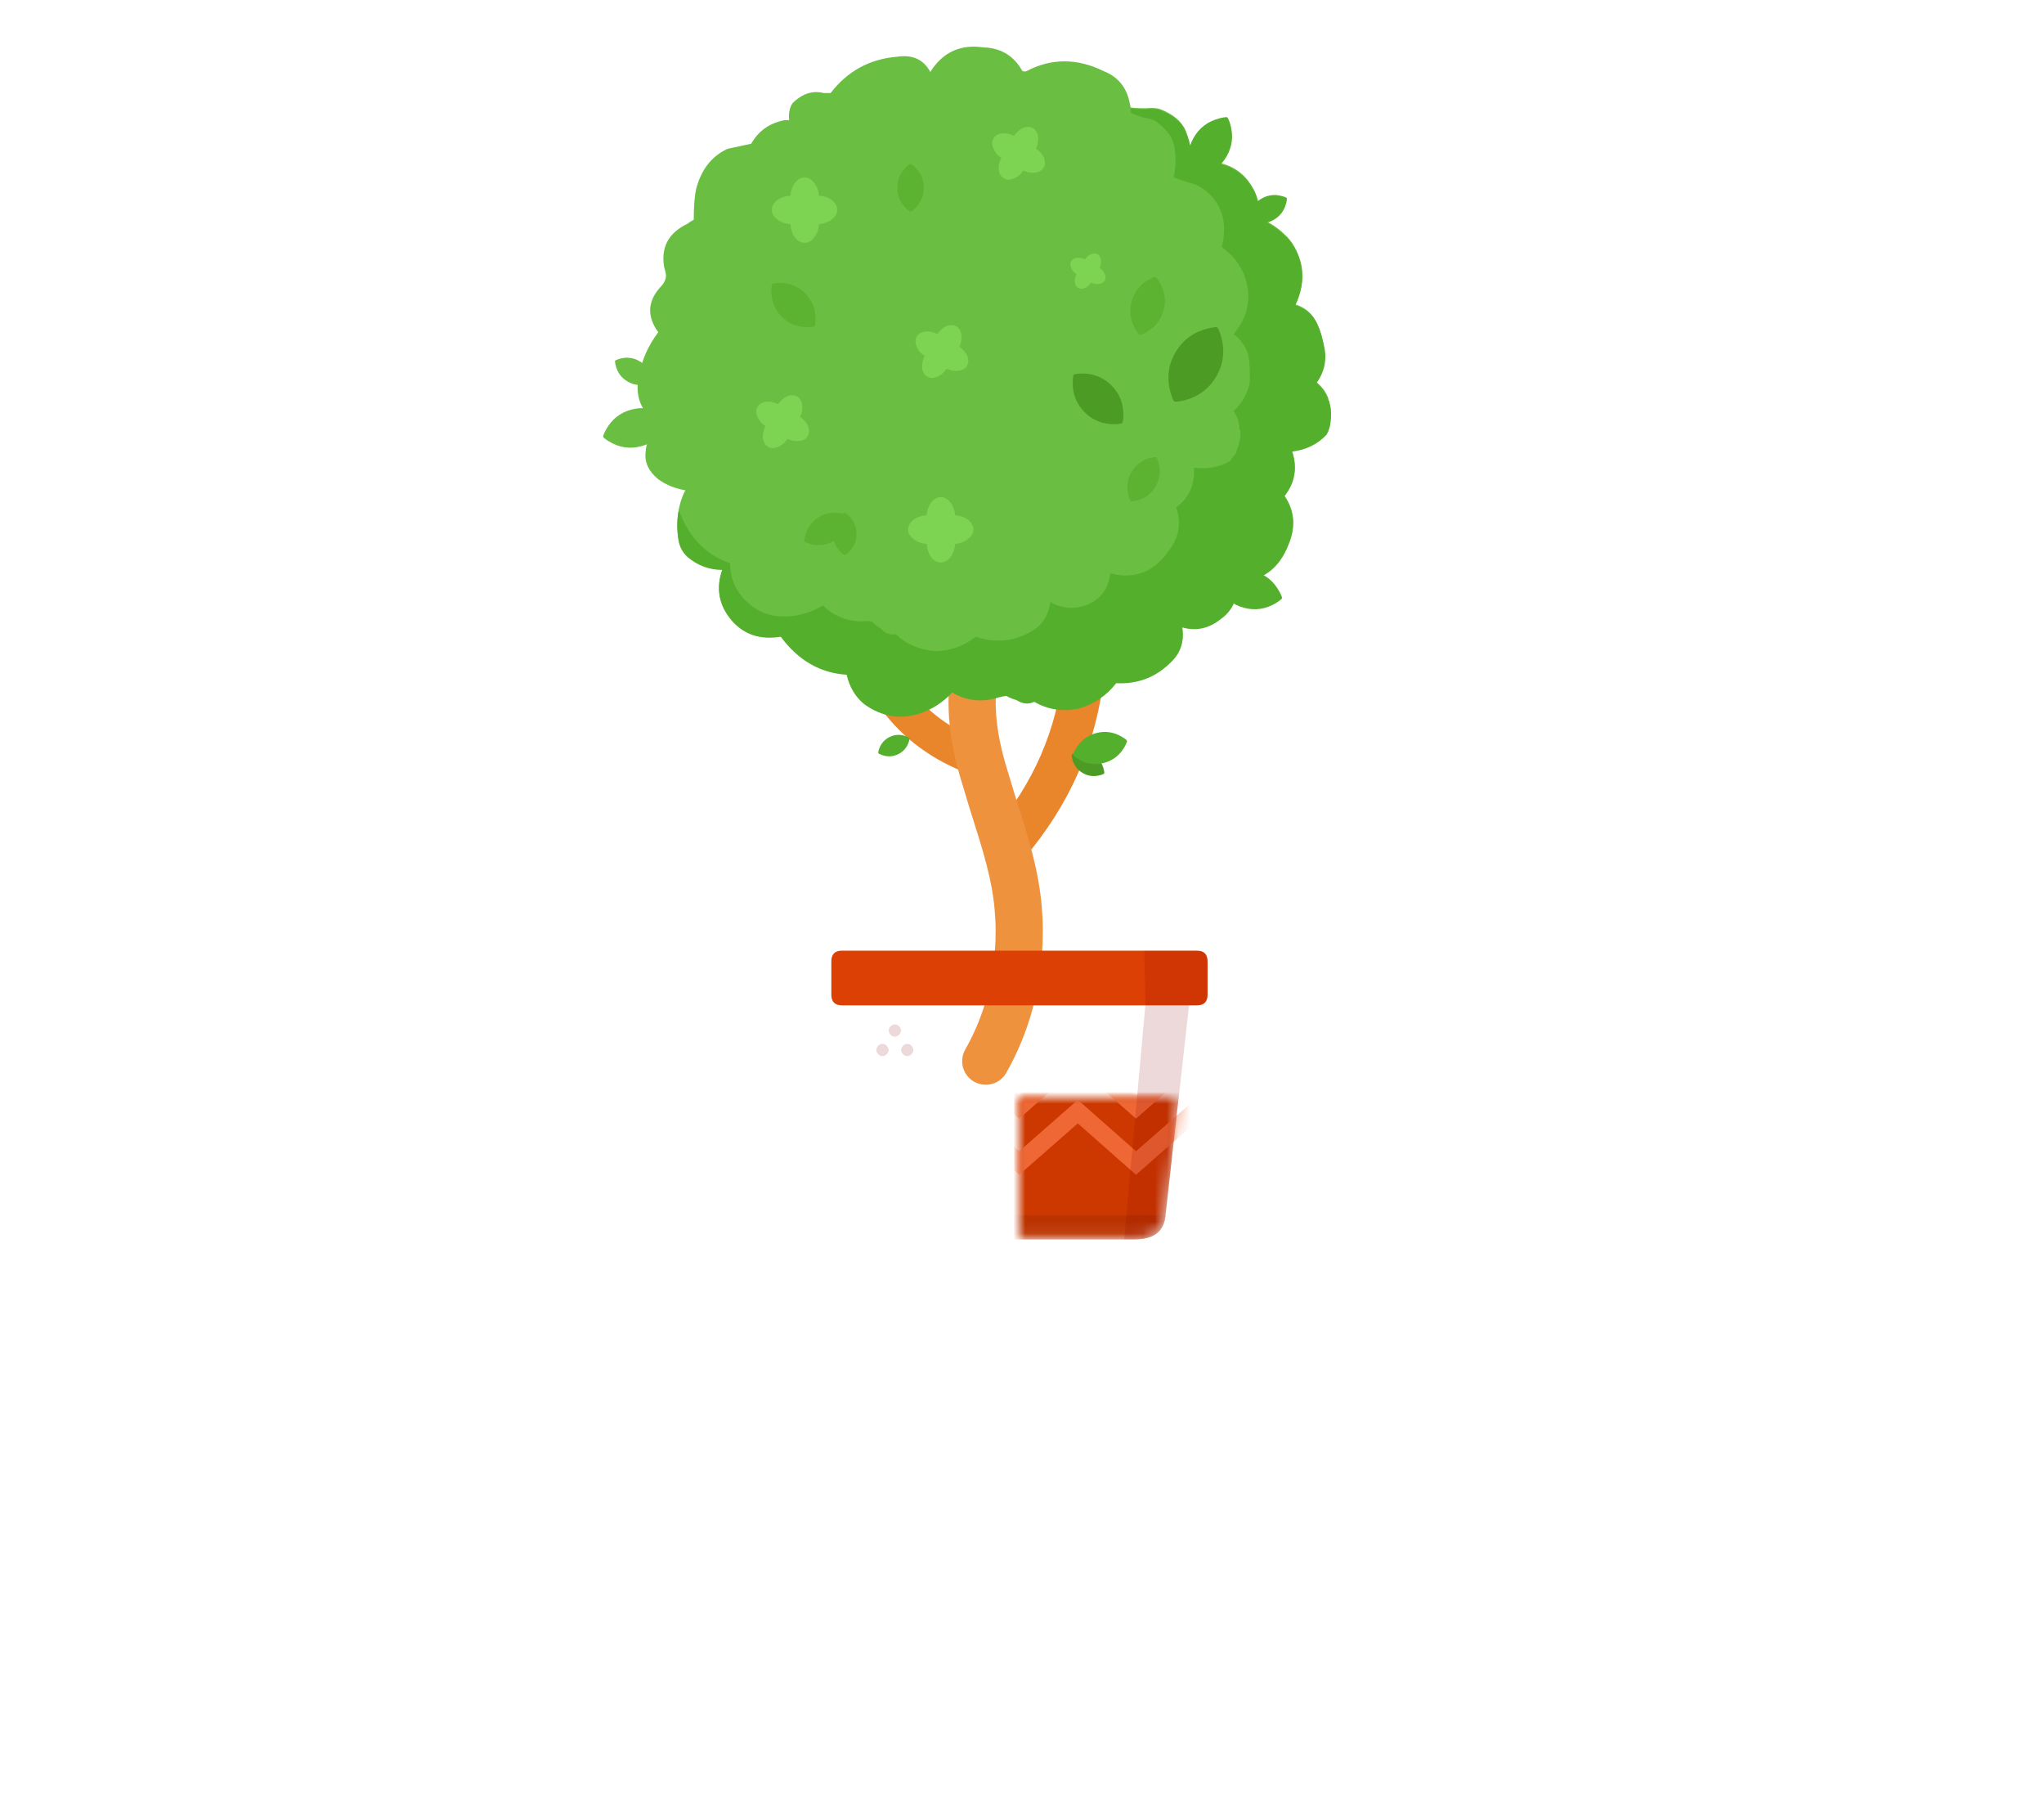 
<svg xmlns="http://www.w3.org/2000/svg" version="1.1" xmlns:xlink="http://www.w3.org/1999/xlink" preserveAspectRatio="none" x="0px" y="0px" width="130px" height="115px" viewBox="0 0 130 115">
<defs>
<filter id="Filter_1" x="-26.908%" y="-20.332%" width="153.816%" height="140.664%" color-interpolation-filters="sRGB">
<feFlood flood-color="#000000" flood-opacity="1" in="SourceGraphic" result="result1"/>

<feGaussianBlur in="SourceGraphic" stdDeviation="1.667,1.667" result="result2"/>

<feComposite in2="result2" in="result1" operator="in" result="result3"/>

<feComposite in2="result3" in="SourceGraphic" operator="over" result="result4"/>
</filter>

<g id="icon_r_box_02_32_Layer3_0_FILL">
<path fill="#FFFFFF" fill-opacity="0" stroke="none" d="
M 65 -55
L -65 -55 -65 25 65 25 65 -55 Z"/>
</g>

<g id="icon_r_box_02_32_Layer3_1_FILL">
<path fill="#FFFFFF" fill-opacity="0" stroke="none" d="
M 65.05 49.95
L 65.05 24.95 -64.95 24.95 -64.95 49.95 65.05 49.95 Z"/>
</g>

<g id="icon_r_box_02_32_Layer3_2_FILL">
<path fill="#FFFFFF" fill-opacity="0" stroke="none" d="
M 65 -52.85
L 65 -57.85 -65 -57.85 -65 -52.85 65 -52.85 Z"/>
</g>

<g id="icon_r_box_02_32_Layer3_3_FILL">
<path fill="#FFFFFF" fill-opacity="0" stroke="none" d="
M 65 54.95
L 65 49.95 -65 49.95 -65 54.95 65 54.95 Z"/>
</g>

<g id="Duplicate_Items_Folder___2_0_Layer1_0_FILL">
<path fill="#FFFFFF" stroke="none" d="
M -0.75 -29.45
Q -3.65 -29.9 -5.25 -27.35 -6.1 -28.95 -8.05 -28.65 -11.55 -28.4 -13.7 -25.6 -14 -25.6 -14.25 -25.6 -15.4 -25.85 -16.4 -25.15 -16.7 -24.95 -16.85 -24.7 -17.3 -24.15 -17.2 -23.3 -17.45 -23.3 -17.55 -23.3 -19.5 -22.95 -20.45 -21.3
L -22.45 -20.85
Q -24.45 -19.9 -25.1 -17.5 -25.3 -16.55 -25.3 -14.85 -25.6 -14.7 -25.9 -14.5 -28.25 -13.35 -27.8 -10.8 -27.75 -10.6 -27.65 -10.25 -27.6 -9.75 -28.05 -9.25 -29.8 -7.4 -28.3 -5.3 -29.233 -4.08 -29.7 -2.7 -29.782 -2.783 -29.9 -2.85 -30.7 -3.3 -31.6 -3.05 -31.8 -3 -31.9 -2.95
L -31.95 -2.9
Q -31.95 -2.85 -32 -2.8 -32 -2.65 -31.9 -2.5 -31.7 -1.55 -30.9 -1.1 -30.489 -0.869 -30.05 -0.85 -30.103 0.263 -29.6 1.15 -30.07 1.13 -30.55 1.25 -32 1.65 -32.75 2.95 -32.9 3.2 -33 3.45 -32.95 3.5 -32.95 3.55 -32.95 3.6 -32.95 3.65 -32.7 3.8 -32.45 3.95 -31.2 4.75 -29.75 4.35 -29.508 4.289 -29.3 4.2 -29.37 4.549 -29.4 4.85 -29.55 6.15 -28.3 7.15 -27.3 7.9 -26 8.1 -26.438 8.952 -26.6 9.9 -26.606 9.936 -26.6 9.95 -26.715 10.646 -26.7 11.35 -26.677 11.847 -26.6 12.35 -26.45 13.2 -25.8 13.8 -24.55 14.85 -22.9 14.85 -23.75 17.25 -22.1 19.15 -20.5 20.95 -17.95 20.5 -15.7 23.55 -12.35 23.75 -12 25.3 -10.85 26.25 -9.971 26.875 -9.1 27.1 -8.303 28.094 -7.4 28.9 -8.04 28.672 -8.65 29 -9.35 29.3 -9.6 30.05 -9.65 30.2 -9.7 30.3
L -9.65 30.35 -9.65 30.4
Q -9.5 30.5 -9.35 30.55 -8.65 30.8 -7.95 30.5 -7.3 30.15 -7.05 29.45 -7.017 29.352 -7 29.25 -5.189 30.785 -2.85 31.75 -2.696 32.382 -2.5 33
L -2.55 32.95
Q -2.076 34.508 -1.2 37.45
L -1.2 37.45
Q -0.974 38.135 -0.8 38.75 -0.762 38.812 -0.75 38.85 -0.303 40.506 -0.1 41.8 0.378 44.33 0.2 46.95
L 0.2 47
Q 0.193 47.075 0.15 47.15
L -12.75 47.15
Q -13.65 47.15 -13.65 48.05
L -13.65 50.85
Q -13.65 51.75 -12.75 51.75
L -12.05 51.75 -10 69.6
Q -9.85 71.6 -7.5 71.6
L 12.1 71.6
Q 14.5 71.6 14.7 69.6
L 16.7 51.75 17.35 51.75
Q 18.25 51.75 18.25 50.85
L 18.25 48.05
Q 18.25 47.15 17.35 47.15
L 4.2 47.15
Q 4.404 44.073 3.85 41.1 3.66 39.914 3.25 38.45 5.818 35.322 7.3 31.8 7.496 31.984 7.7 32.1 8.4 32.5 9.2 32.25 9.35 32.2 9.45 32.15 9.5 32.15 9.55 32.1
L 9.5 32.05
Q 9.5 31.9 9.45 31.75 9.383 31.483 9.25 31.25 9.38 31.237 9.5 31.2 10.65 30.9 11.25 29.8 11.35 29.6 11.45 29.4 11.45 29.35 11.45 29.3 11.45 29.25 11.4 29.25 11.25 29.1 11.05 29 9.95 28.35 8.8 28.65 8.622 28.704 8.45 28.75 8.9 27.293 9.15 25.75 9.926 25.216 10.5 24.45 13.3 24.6 15.25 22.6 16.182 21.668 16.15 20.35 16.164 20.075 16.1 19.75 17.907 20.244 19.4 19 20.164 18.451 20.5 17.7 20.888 17.935 21.35 18.05 22.8 18.45 24.05 17.65 24.3 17.5 24.5 17.35 24.55 17.3 24.55 17.25 24.55 17.2 24.55 17.15 24.5 16.9 24.35 16.65 23.845 15.775 23 15.3 24.419 14.544 25.15 12.7 25.473 11.911 25.5 11.15 25.635 9.793 24.8 8.55 25.382 7.829 25.55 7 25.845 5.988 25.45 4.85 27.225 4.573 28.35 3.4 28.45 3.25 28.5 3.1 28.55 2.9 28.65 2.7 28.731 2.294 28.7 1.85 28.741 1.664 28.7 1.45 28.719 1.295 28.7 1.15
L 28.7 1.1
Q 28.65 0.7 28.6 0.45
L 28.5 0.35
Q 28.205 -0.486 27.5 -1.05 28.269 -2.029 28.25 -3.2 28.256 -3.513 28.2 -3.85 27.95 -5.45 27.45 -6.4 26.86 -7.284 25.75 -7.65 26.099 -8.436 26.2 -9.2 26.557 -10.945 25.65 -12.55 25.3 -13.2 24.8 -13.6 24.234 -14.166 23.4 -14.65 23.67 -14.706 23.9 -14.85 24.7 -15.3 24.95 -16.25 24.95 -16.45 25 -16.6
L 24.95 -16.65 24.95 -16.7
Q 24.75 -16.8 24.6 -16.85 23.65 -17.1 22.85 -16.65 22.686 -16.548 22.55 -16.45 22.389 -17.128 22.05 -17.65 21.159 -19.164 19.45 -19.6 19.712 -19.874 19.9 -20.2 20.65 -21.45 20.2 -22.95 20.1 -23.2 20 -23.4 20 -23.5 19.95 -23.5 19.9 -23.55 19.8 -23.5 19.6 -23.5 19.3 -23.45 17.85 -23.05 17.1 -21.8 16.902 -21.457 16.8 -21.1 16.665 -21.788 16.4 -22.45 15.9 -23.6 14.25 -24.2 13.8 -24.35 13.05 -24.3 12.1 -24.3 11.75 -24.35 11.75 -24.6 11.65 -24.7 11.3 -26.75 9.45 -27.45 6.1 -29.1 2.95 -27.45 2.8 -27.35 2.55 -27.45 1.5 -29.4 -0.75 -29.45
M 0.3 25.7
Q 0.74 25.596 1.2 25.55 1.55 25.75 2.05 25.9 2.85 26.4 3.55 26.05 4.426 26.551 5.35 26.7 4.38 30.699 2 34.2 1.598 32.782 1.3 31.85
L 1.3 31.8
Q 0.234 28.448 0.3 25.7
M -3.7 25.55
Q -3.733 26.734 -3.6 28 -4.524 27.41 -5.35 26.7 -4.441 26.267 -3.7 25.55 Z"/>
</g>

<g id="Duplicate_Items_Folder___2_0_Layer0_3_FILL">
<path fill="#6ABE41" stroke="none" d="
M 34.3 -2.35
Q 34.3 -9.7 29.1 -14.9 23.95 -20.05 16.6 -20.05 9.25 -20.05 4.05 -14.9 -1.1 -9.7 -1.1 -2.35 -1.1 5 4.05 10.15 9.25 15.35 16.6 15.35 23.95 15.35 29.1 10.15 34.3 5 34.3 -2.35 Z"/>
</g>

<g id="Duplicate_Items_Folder___2_0_Layer0_4_FILL">
<path fill="#6ABE41" stroke="none" d="
M 12.95 -13.8
Q 12.25 -15 10.85 -15.25 9.55 -15.3 9.4 -15.35 9.35 -16.3 9 -17.15 8.65 -17.95 7.5 -18.4 7.2 -18.5 6.65 -18.45 6 -18.45 5.75 -18.5 5.734 -18.628 5.7 -18.75 5.438 -20.144 4.15 -20.65 1.8 -21.8 -0.4 -20.65 -0.5 -20.6 -0.65 -20.65 -1.4 -22 -2.95 -22.05 -5 -22.35 -6.1 -20.6 -6.7 -21.7 -8.05 -21.5 -10.5 -21.3 -12 -19.35 -12.2 -19.35 -12.4 -19.35 -13.2 -19.55 -13.9 -19.05 -14.092 -18.917 -14.25 -18.75 -14.521 -18.35 -14.45 -17.75 -14.6 -17.75 -14.7 -17.75 -16.05 -17.5 -16.7 -16.35
L -18.1 -16.05
Q -19.5 -15.4 -19.95 -13.7 -20.1 -13.05 -20.1 -11.85 -20.3 -11.75 -20.5 -11.6 -22.15 -10.8 -21.85 -9.05 -21.8 -8.9 -21.75 -8.65 -21.7 -8.3 -22 -7.95 -23.25 -6.65 -22.2 -5.2 -23.1 -4 -23.35 -2.6 -23.7 -0.95 -22.4 0.1 -22.9 1.2 -22.95 1.9 -23.05 2.8 -22.2 3.5 -21.5 4 -20.6 4.15 -21.25 5.45 -21 7.05 -20.9 7.65 -20.45 8.05 -19.55 8.8 -18.4 8.8 -19 10.45 -17.85 11.8 -16.75 13.05 -14.95 12.75 -13.4 14.85 -11.05 15 -10.8 16.1 -10 16.75 -8.45 17.85 -6.75 17.3 -5.65 16.95 -4.8 16.05 -3.65 16.75 -2.25 16.4 -1.95 16.3 -1.6 16.25 -1.35 16.4 -1 16.5 -0.45 16.85 0.05 16.6 1.25 17.3 2.7 17 4.05 16.6 4.9 15.5 6.85 15.6 8.2 14.2 9 13.4 8.8 12.2 10.05 12.55 11.1 11.7 12.2 10.9 12 9.5 14.25 9.5 15.1 7.3 15.75 5.75 14.85 4.45 15.8 3.25 15.3 1.8 16.55 1.65 17.35 0.8 17.407 0.687 17.45 0.55 17.497 0.442 17.5 0.3 17.639 -0.177 17.55 -0.75 17.548 -0.99 17.45 -1.2 17.464 -1.238 17.45 -1.3 17.247 -1.839 16.75 -2.25 17.4 -3.146 17.2 -4.25 17.049 -5.311 16.65 -5.95 16.301 -6.586 15.5 -6.85 16.35 -8.65 15.45 -10.25 15.2 -10.7 14.85 -11 14.3 -11.55 13.4 -11.95 13.4 -13.1 12.95 -13.8
M 3.05 -17.6
Q 3.45 -17.65 3.85 -17.65 4.25 -17.5 4.35 -17.25
L 4.3 -16.75
Q 3.3 -16.95 2.4 -17.25 1.6 -17.45 2.2 -17.7 2.4 -17.9 3.05 -17.6
M 0.85 -16.55
Q 1.4 -16.1 2.05 -15.8 4.25 -14.85 6.6 -15.8
L 6.9 -14.95 6.85 -14
Q 7.4 -13.2 8.35 -13.7
L 9.3 -13
Q 7.9 -12.2 8.3 -10.75 9.05 -9.9 10.1 -9.6 10.9 -9.5 11.4 -9.05
L 12.35 -7.4 12.25 -6.25
Q 12.4 -6.05 12.5 -5.8 12.65 -5.6 12.65 -5.35 12.75 -2.55 13.4 0.1 12.95 0.35 12.55 0.7 12 1.15 12.25 1.65 13.05 2.1 13.25 2.85
L 12.35 3.2
Q 11.75 3.85 12.05 4.55 12.2 4.75 12.35 5
L 12.3 5.1
Q 12.25 5.25 12.2 5.3 11.8 5.5 11.35 5.6 11.05 6.15 10.7 6.65 10.45 7.1 10.85 7.7 10.45 8.1 10 8.5 9.3 9.2 8.5 9.8 7.95 10.2 7.4 10.65 7.05 10.9 6.7 11.15 5.4 12.15 3.9 12.8 2.2 13.45 0.6 14.65
L -0.25 14.05 -0.25 14.55 -1.25 14.65
Q -1.25 14.4 -1.35 14.3 -1.45 14.2 -1.65 14.2 -1.95 14.5 -2.3 14.6 -2.5 14.65 -2.7 14.8 -2.8 14.5 -3.15 14.35 -3.45 14.3 -3.7 14.1 -4.1 13.8 -4.35 14.2
L -4.9 14.05 -6.75 14.3
Q -7.05 14 -7.4 13.85 -8.15 13.55 -9 13 -10 12.4 -11.05 12.2 -11.2 12.35 -11.4 12.45 -11.5 12.5 -11.65 12.45 -12 11.85 -12.4 11.35 -12.75 10.95 -13.2 10.9 -14.1 10.65 -14.75 10.25 -14.85 10.15 -14.9 10.05 -15.15 9.35 -15.95 9
L -17 9.15
Q -16.8 8.9 -16.65 8.65 -16.35 8.25 -16.35 7.95
L -16.85 7.55
Q -16.45 6.35 -17.35 5.45 -18.15 4.65 -19.25 4.9 -18.9 4.2 -18.8 3.7 -18.55 3.7 -18.3 3.7 -18.05 3.55 -17.8 3.4 -17.85 3.15 -18 3.05 -18.85 2.3 -19.75 1.7 -20.05 1.45 -20.25 1.2
L -19.65 1.3 -18.65 0.75
Q -18.65 0.55 -18.65 0.35 -18.65 -0.4 -19.3 -0.6 -20.25 -0.6 -20.85 -1.05
L -20.4 -1.5
Q -20.25 -3.25 -20.6 -4.6
L -19.7 -4.8 -19.4 -5.65
Q -19.5 -5.8 -19.55 -5.95 -19.7 -6.15 -19.8 -6.35 -19.85 -6.55 -19.75 -6.65 -19.6 -6.9 -19.3 -7
L -19.15 -7.6 -18.45 -7.95 -18.25 -8.45
Q -18.25 -8.6 -18.3 -8.6 -18.55 -8.75 -18.85 -8.75 -18.7 -8.85 -18.65 -9 -18.5 -9.35 -18.5 -9.75
L -16.25 -11.75
Q -16 -11.75 -15.75 -11.75 -15.6 -11.85 -15.45 -11.95 -15.4 -12.1 -15.3 -12.25 -15 -12.9 -15.55 -13.45
L -12.85 -14.4 -12.35 -15.1 -12.3 -16
Q -11.95 -16.25 -11.55 -16.5 -11.3 -16.75 -11.2 -17 -10.85 -17.65 -10.4 -17.85 -8.953 -18.069 -7.45 -18.75 -7.215 -18.846 -7 -18.95
L -6 -18.9
Q -5.9 -18.9 -5.8 -18.85 -5.739 -18.802 -5.7 -18.75 -5.502 -18.589 -5.35 -18.4
L 0.45 -17.85 0.65 -16.7
Q 0.7 -16.6 0.85 -16.55
M 11.65 -10.95
L 11.95 -10.55 9.7 -11.4 10.65 -12.05
Q 10.95 -11.85 11.25 -11.6 11.4 -11.5 11.5 -11.35 11.6 -11.2 11.65 -10.95
M -12.9 -15.3
L -12.9 -16.2 -12.65 -16.2 -12.65 -15.3 -12.9 -15.3
M -14.4 11
Q -14.447 10.953 -14.5 10.95 -13.341 10.512 -12.65 11.5 -12.95 12.25 -12.35 13.1
L -13.45 12.15 -13.5 11.3
Q -13.65 11.2 -13.75 11.1 -14.1 11.05 -14.4 11 Z"/>
</g>

<g id="Duplicate_Items_Folder___2_0_Layer0_5_FILL">
<path fill="#54AF2C" stroke="none" d="
M -18.55 23.15
Q -18.75 22.05 -19.1 21.4 -19.5 20.75 -20.3 20.5 -19.45 18.7 -20.35 17.1 -20.6 16.65 -20.95 16.35 -21.5 15.8 -22.4 15.4 -22.4 14.25 -22.85 13.55 -23.55 12.35 -24.95 12.1 -26.25 12.05 -26.4 12 -26.45 11.05 -26.8 10.2 -27.15 9.4 -28.3 8.95 -28.6 8.85 -29.15 8.9 -29.8 8.9 -30.05 8.85
L -30.05 8.9
Q -30 9 -30.05 9.1 -29.85 9.2 -29.25 9.4 -28.75 9.45 -28.5 9.65 -27.55 10.35 -27.45 11.15 -27.3 12.05 -27.5 12.9 -27.4 13 -26.2 13.35 -24.95 13.95 -24.6 15.25 -24.4 16 -24.65 17.05 -23.9 17.6 -23.55 18.25 -23.3 18.65 -23.2 19.1 -22.75 20.75 -23.95 22.2 -23.35 22.65 -23.1 23.35 -22.95 24.05 -23 25.1 -23.2 26.05 -23.95 26.75 -23.6 27.25 -23.6 27.85
L -23.55 27.9
Q -23.55 28.1 -23.55 28.3 -23.65 28.85 -23.85 29.3 -23.95 29.4 -24.05 29.55 -24.1 29.6 -24.15 29.7 -25.1 30.25 -26.3 30.1 -26.2 31.6 -27.35 32.45 -26.85 33.85 -27.85 35.1 -29.15 36.9 -31.25 36.35 -31.4 37.7 -32.6 38.2 -33.75 38.65 -34.8 38.05 -34.95 39.2 -35.85 39.75 -37.45 40.7 -39.2 40.1 -40.3 40.95 -41.6 40.95 -43 40.85 -43.95 39.95 -44.45 40.05 -44.85 39.6 -45.2 39.4 -45.35 39.2 -45.7 39.15 -46 39.2 -47.35 39.15 -48.25 38.25 -49.25 38.85 -50.35 38.9 -52.05 39 -53.15 37.6 -53.75 36.8 -53.75 35.75 -55.85 35.05 -56.75 32.7
L -56.8 32.7
Q -56.95 33.5 -56.8 34.4 -56.7 35 -56.25 35.4 -55.35 36.15 -54.2 36.15 -54.8 37.8 -53.65 39.15 -52.55 40.4 -50.75 40.1 -49.2 42.2 -46.85 42.35 -46.6 43.45 -45.8 44.1 -44.25 45.2 -42.55 44.65 -41.45 44.3 -40.6 43.4 -39.45 44.1 -38.05 43.75 -37.75 43.65 -37.4 43.6 -37.15 43.75 -36.8 43.85 -36.25 44.2 -35.75 43.95 -34.55 44.65 -33.1 44.35 -31.75 43.95 -30.9 42.85 -28.95 42.95 -27.6 41.55 -26.8 40.75 -27 39.55 -25.75 39.9 -24.7 39.05 -23.6 38.25 -23.8 36.85 -21.55 36.85 -20.7 34.65 -20.05 33.1 -20.95 31.8 -20 30.6 -20.5 29.15 -19.25 29 -18.45 28.15 -18.4 28.05 -18.35 27.95 -18.3 27.8 -18.25 27.65 -18.15 27.15 -18.2 26.6 -18.25 26.35 -18.3 26.15
L -18.35 26.1
Q -18.55 25.5 -19.05 25.1 -18.4 24.2 -18.55 23.15 Z"/>
</g>

<g id="Duplicate_Items_Folder___2_0_Layer0_6_FILL">
<path fill="#5CB331" stroke="none" d="
M 2.2 -11.85
Q 1.686 -11.479 1.2 -11 -1.604 -8.305 -1.6 -4.55 -1.604 -0.795 1.2 1.9 1.686 2.379 2.2 2.75 2.35 2.845 2.5 2.85 2.65 2.845 2.75 2.75 3.314 2.378 3.8 1.9 6.604 -0.795 6.6 -4.55 6.604 -8.305 3.8 -11 3.314 -11.479 2.75 -11.85 2.65 -11.945 2.5 -11.95 2.35 -11.945 2.2 -11.85 Z"/>
</g>

<g id="Duplicate_Items_Folder___2_0_Layer0_7_FILL">
<path fill="#4C9B25" stroke="none" d="
M 2.2 -11.85
Q 1.686 -11.479 1.2 -11 -1.604 -8.305 -1.6 -4.55 -1.604 -0.795 1.2 1.9 1.686 2.379 2.2 2.75 2.35 2.845 2.5 2.85 2.65 2.845 2.75 2.75 3.314 2.378 3.8 1.9 6.604 -0.795 6.6 -4.55 6.604 -8.305 3.8 -11 3.314 -11.479 2.75 -11.85 2.65 -11.945 2.5 -11.95 2.35 -11.945 2.2 -11.85 Z"/>
</g>

<g id="Duplicate_Items_Folder___2_0_Layer0_8_FILL">
<path fill="#4C9B25" stroke="none" d="
M 2.2 -11.85
Q 1.686 -11.479 1.2 -11 -1.604 -8.305 -1.6 -4.55 -1.604 -0.795 1.2 1.9 1.686 2.379 2.2 2.75 2.35 2.845 2.5 2.85 2.65 2.845 2.75 2.75 3.314 2.378 3.8 1.9 6.604 -0.795 6.6 -4.55 6.604 -8.305 3.8 -11 3.314 -11.479 2.75 -11.85 2.65 -11.945 2.5 -11.95 2.35 -11.945 2.2 -11.85 Z"/>
</g>

<g id="Duplicate_Items_Folder___2_0_Layer0_9_FILL">
<path fill="#7DD453" stroke="none" d="
M 108.55 42.45
Q 108.11 43.111 108.05 44 107.13 44.046 106.45 44.5 105.7 45.05 105.7 45.8 105.7 46.5 106.45 47.05 107.129 47.548 108.05 47.6 108.097 48.521 108.55 49.2 109.1 49.95 109.85 49.95 110.55 49.95 111.1 49.2 111.599 48.52 111.65 47.6 112.539 47.535 113.2 47.05 113.95 46.5 113.95 45.8 113.95 45.05 113.2 44.5 112.538 44.059 111.65 44 111.585 43.112 111.1 42.45 110.55 41.7 109.85 41.7 109.1 41.7 108.55 42.45 Z"/>
</g>

<g id="Duplicate_Items_Folder___2_0_Layer0_10_FILL">
<path fill="#7DD453" stroke="none" d="
M 108.55 42.45
Q 108.11 43.111 108.05 44 107.13 44.046 106.45 44.5 105.7 45.05 105.7 45.8 105.7 46.5 106.45 47.05 107.129 47.548 108.05 47.6 108.097 48.521 108.55 49.2 109.1 49.95 109.85 49.95 110.55 49.95 111.1 49.2 111.599 48.52 111.65 47.6 112.539 47.535 113.2 47.05 113.95 46.5 113.95 45.8 113.95 45.05 113.2 44.5 112.538 44.059 111.65 44 111.585 43.112 111.1 42.45 110.55 41.7 109.85 41.7 109.1 41.7 108.55 42.45 Z"/>
</g>

<g id="Duplicate_Items_Folder___2_0_Layer0_11_FILL">
<path fill="#54AF2C" stroke="none" d="
M 2.2 -11.85
Q 1.686 -11.479 1.2 -11 -1.604 -8.305 -1.6 -4.55 -1.604 -0.795 1.2 1.9 1.686 2.379 2.2 2.75 2.35 2.845 2.5 2.85 2.65 2.845 2.75 2.75 3.314 2.378 3.8 1.9 6.604 -0.795 6.6 -4.55 6.604 -8.305 3.8 -11 3.314 -11.479 2.75 -11.85 2.65 -11.945 2.5 -11.95 2.35 -11.945 2.2 -11.85 Z"/>
</g>

<g id="Duplicate_Items_Folder___2_0_Layer0_12_FILL">
<path fill="#54AF2C" stroke="none" d="
M 2.2 -11.85
Q 1.686 -11.479 1.2 -11 -1.604 -8.305 -1.6 -4.55 -1.604 -0.795 1.2 1.9 1.686 2.379 2.2 2.75 2.35 2.845 2.5 2.85 2.65 2.845 2.75 2.75 3.314 2.378 3.8 1.9 6.604 -0.795 6.6 -4.55 6.604 -8.305 3.8 -11 3.314 -11.479 2.75 -11.85 2.65 -11.945 2.5 -11.95 2.35 -11.945 2.2 -11.85 Z"/>
</g>

<g id="Duplicate_Items_Folder___2_0_Layer0_13_FILL">
<path fill="#6ABE41" stroke="none" d="
M 2.2 -11.85
Q 1.686 -11.479 1.2 -11 -1.604 -8.305 -1.6 -4.55 -1.604 -0.795 1.2 1.9 1.686 2.379 2.2 2.75 2.35 2.845 2.5 2.85 2.65 2.845 2.75 2.75 3.314 2.378 3.8 1.9 6.604 -0.795 6.6 -4.55 6.604 -8.305 3.8 -11 3.314 -11.479 2.75 -11.85 2.65 -11.945 2.5 -11.95 2.35 -11.945 2.2 -11.85 Z"/>
</g>

<g id="Duplicate_Items_Folder___2_0_Layer0_14_FILL">
<path fill="#6ABE41" stroke="none" d="
M 2.2 -11.85
Q 1.686 -11.479 1.2 -11 -1.604 -8.305 -1.6 -4.55 -1.604 -0.795 1.2 1.9 1.686 2.379 2.2 2.75 2.35 2.845 2.5 2.85 2.65 2.845 2.75 2.75 3.314 2.378 3.8 1.9 6.604 -0.795 6.6 -4.55 6.604 -8.305 3.8 -11 3.314 -11.479 2.75 -11.85 2.65 -11.945 2.5 -11.95 2.35 -11.945 2.2 -11.85 Z"/>
</g>

<g id="Duplicate_Items_Folder___2_0_Layer0_15_FILL">
<path fill="#54AF2C" stroke="none" d="
M 2.2 -11.85
Q 1.686 -11.479 1.2 -11 -1.604 -8.305 -1.6 -4.55 -1.604 -0.795 1.2 1.9 1.686 2.379 2.2 2.75 2.35 2.845 2.5 2.85 2.65 2.845 2.75 2.75 3.314 2.378 3.8 1.9 6.604 -0.795 6.6 -4.55 6.604 -8.305 3.8 -11 3.314 -11.479 2.75 -11.85 2.65 -11.945 2.5 -11.95 2.35 -11.945 2.2 -11.85 Z"/>
</g>

<g id="Duplicate_Items_Folder___2_0_Layer0_16_FILL">
<path fill="#7DD453" stroke="none" d="
M 108.55 42.45
Q 108.11 43.111 108.05 44 107.13 44.046 106.45 44.5 105.7 45.05 105.7 45.8 105.7 46.5 106.45 47.05 107.129 47.548 108.05 47.6 108.097 48.521 108.55 49.2 109.1 49.95 109.85 49.95 110.55 49.95 111.1 49.2 111.599 48.52 111.65 47.6 112.539 47.535 113.2 47.05 113.95 46.5 113.95 45.8 113.95 45.05 113.2 44.5 112.538 44.059 111.65 44 111.585 43.112 111.1 42.45 110.55 41.7 109.85 41.7 109.1 41.7 108.55 42.45 Z"/>
</g>

<g id="Duplicate_Items_Folder___2_0_Layer0_17_FILL">
<path fill="#7DD453" stroke="none" d="
M 108.55 42.45
Q 108.11 43.111 108.05 44 107.13 44.046 106.45 44.5 105.7 45.05 105.7 45.8 105.7 46.5 106.45 47.05 107.129 47.548 108.05 47.6 108.097 48.521 108.55 49.2 109.1 49.95 109.85 49.95 110.55 49.95 111.1 49.2 111.599 48.52 111.65 47.6 112.539 47.535 113.2 47.05 113.95 46.5 113.95 45.8 113.95 45.05 113.2 44.5 112.538 44.059 111.65 44 111.585 43.112 111.1 42.45 110.55 41.7 109.85 41.7 109.1 41.7 108.55 42.45 Z"/>
</g>

<g id="Duplicate_Items_Folder___2_0_Layer0_18_FILL">
<path fill="#7DD453" stroke="none" d="
M 108.55 42.45
Q 108.11 43.111 108.05 44 107.13 44.046 106.45 44.5 105.7 45.05 105.7 45.8 105.7 46.5 106.45 47.05 107.129 47.548 108.05 47.6 108.097 48.521 108.55 49.2 109.1 49.95 109.85 49.95 110.55 49.95 111.1 49.2 111.599 48.52 111.65 47.6 112.539 47.535 113.2 47.05 113.95 46.5 113.95 45.8 113.95 45.05 113.2 44.5 112.538 44.059 111.65 44 111.585 43.112 111.1 42.45 110.55 41.7 109.85 41.7 109.1 41.7 108.55 42.45 Z"/>
</g>

<g id="Duplicate_Items_Folder___2_0_Layer0_19_FILL">
<path fill="#5CB331" stroke="none" d="
M 2.2 -11.85
Q 1.686 -11.479 1.2 -11 -1.604 -8.305 -1.6 -4.55 -1.604 -0.795 1.2 1.9 1.686 2.379 2.2 2.75 2.35 2.845 2.5 2.85 2.65 2.845 2.75 2.75 3.314 2.378 3.8 1.9 6.604 -0.795 6.6 -4.55 6.604 -8.305 3.8 -11 3.314 -11.479 2.75 -11.85 2.65 -11.945 2.5 -11.95 2.35 -11.945 2.2 -11.85 Z"/>
</g>

<g id="Duplicate_Items_Folder___2_0_Layer0_20_FILL">
<path fill="#7DD453" stroke="none" d="
M 108.55 42.45
Q 108.11 43.111 108.05 44 107.13 44.046 106.45 44.5 105.7 45.05 105.7 45.8 105.7 46.5 106.45 47.05 107.129 47.548 108.05 47.6 108.097 48.521 108.55 49.2 109.1 49.95 109.85 49.95 110.55 49.95 111.1 49.2 111.599 48.52 111.65 47.6 112.539 47.535 113.2 47.05 113.95 46.5 113.95 45.8 113.95 45.05 113.2 44.5 112.538 44.059 111.65 44 111.585 43.112 111.1 42.45 110.55 41.7 109.85 41.7 109.1 41.7 108.55 42.45 Z"/>
</g>

<g id="Duplicate_Items_Folder___2_0_Layer0_21_FILL">
<path fill="#5CB331" stroke="none" d="
M 2.2 -11.85
Q 1.686 -11.479 1.2 -11 -1.604 -8.305 -1.6 -4.55 -1.604 -0.795 1.2 1.9 1.686 2.379 2.2 2.75 2.35 2.845 2.5 2.85 2.65 2.845 2.75 2.75 3.314 2.378 3.8 1.9 6.604 -0.795 6.6 -4.55 6.604 -8.305 3.8 -11 3.314 -11.479 2.75 -11.85 2.65 -11.945 2.5 -11.95 2.35 -11.945 2.2 -11.85 Z"/>
</g>

<g id="Duplicate_Items_Folder___2_0_Layer0_22_FILL">
<path fill="#5CB331" stroke="none" d="
M 2.2 -11.85
Q 1.686 -11.479 1.2 -11 -1.604 -8.305 -1.6 -4.55 -1.604 -0.795 1.2 1.9 1.686 2.379 2.2 2.75 2.35 2.845 2.5 2.85 2.65 2.845 2.75 2.75 3.314 2.378 3.8 1.9 6.604 -0.795 6.6 -4.55 6.604 -8.305 3.8 -11 3.314 -11.479 2.75 -11.85 2.65 -11.945 2.5 -11.95 2.35 -11.945 2.2 -11.85 Z"/>
</g>

<g id="Duplicate_Items_Folder___2_0_Layer0_23_FILL">
<path fill="#5CB331" stroke="none" d="
M 2.2 -11.85
Q 1.686 -11.479 1.2 -11 -1.604 -8.305 -1.6 -4.55 -1.604 -0.795 1.2 1.9 1.686 2.379 2.2 2.75 2.35 2.845 2.5 2.85 2.65 2.845 2.75 2.75 3.314 2.378 3.8 1.9 6.604 -0.795 6.6 -4.55 6.604 -8.305 3.8 -11 3.314 -11.479 2.75 -11.85 2.65 -11.945 2.5 -11.95 2.35 -11.945 2.2 -11.85 Z"/>
</g>

<g id="Duplicate_Items_Folder___2_0_Layer0_24_FILL">
<path fill="#5CB331" stroke="none" d="
M 2.2 -11.85
Q 1.686 -11.479 1.2 -11 -1.604 -8.305 -1.6 -4.55 -1.604 -0.795 1.2 1.9 1.686 2.379 2.2 2.75 2.35 2.845 2.5 2.85 2.65 2.845 2.75 2.75 3.314 2.378 3.8 1.9 6.604 -0.795 6.6 -4.55 6.604 -8.305 3.8 -11 3.314 -11.479 2.75 -11.85 2.65 -11.945 2.5 -11.95 2.35 -11.945 2.2 -11.85 Z"/>
</g>

<g id="Duplicate_Items_Folder___2_0_Layer0_25_FILL">
<path fill="#54AF2C" stroke="none" d="
M 2.2 -11.85
Q 1.686 -11.479 1.2 -11 -1.604 -8.305 -1.6 -4.55 -1.604 -0.795 1.2 1.9 1.686 2.379 2.2 2.75 2.35 2.845 2.5 2.85 2.65 2.845 2.75 2.75 3.314 2.378 3.8 1.9 6.604 -0.795 6.6 -4.55 6.604 -8.305 3.8 -11 3.314 -11.479 2.75 -11.85 2.65 -11.945 2.5 -11.95 2.35 -11.945 2.2 -11.85 Z"/>
</g>

<g id="Duplicate_Items_Folder___2_0_Layer0_26_FILL">
<path fill="#4C9B25" stroke="none" d="
M 2.2 -11.85
Q 1.686 -11.479 1.2 -11 -1.604 -8.305 -1.6 -4.55 -1.604 -0.795 1.2 1.9 1.686 2.379 2.2 2.75 2.35 2.845 2.5 2.85 2.65 2.845 2.75 2.75 3.314 2.378 3.8 1.9 6.604 -0.795 6.6 -4.55 6.604 -8.305 3.8 -11 3.314 -11.479 2.75 -11.85 2.65 -11.945 2.5 -11.95 2.35 -11.945 2.2 -11.85 Z"/>
</g>

<g id="Duplicate_Items_Folder___2_0_Layer0_27_FILL">
<path fill="#54AF2C" stroke="none" d="
M 2.2 -11.85
Q 1.686 -11.479 1.2 -11 -1.604 -8.305 -1.6 -4.55 -1.604 -0.795 1.2 1.9 1.686 2.379 2.2 2.75 2.35 2.845 2.5 2.85 2.65 2.845 2.75 2.75 3.314 2.378 3.8 1.9 6.604 -0.795 6.6 -4.55 6.604 -8.305 3.8 -11 3.314 -11.479 2.75 -11.85 2.65 -11.945 2.5 -11.95 2.35 -11.945 2.2 -11.85 Z"/>
</g>

<g id="Mask_Duplicate_Items_Folder_Symbol_26_0_2_MASK_0_FILL">
<path fill="#FFFFFF" stroke="none" d="
M 11.8 43.5
Q 12.077 41 9.4 41
L -12.5 41
Q -15.071 41 -14.8 43.5
L -12.85 61.15
Q -12.626 62.933 -10.5 62.9
L 7.45 62.9
Q 9.626 62.933 9.8 61.15
L 11.8 43.5 Z"/>
</g>

<g id="Duplicate_Items_Folder_Symbol_26_0_Layer2_0_FILL">
<path fill="#CC3800" stroke="none" d="
M 14.55 -9.25
Q 14.85 -12 11.95 -12
L -11.95 -12
Q -14.8 -12 -14.5 -9.25
L -12.3 10
Q -12.15 12 -9.8 12
L 9.8 12
Q 12.2 12 12.4 10
L 14.55 -9.25 Z"/>
</g>

<g id="Duplicate_Items_Folder_Symbol_26_0_Layer2_1_FILL">
<path fill="#BB3300" stroke="none" d="
M 12.4 10
L 12.4 9.95 -12.3 9.95 -12.3 10
Q -12.15 12 -9.8 12
L 9.8 12
Q 12.2 12 12.4 10 Z"/>
</g>

<g id="Duplicate_Items_Folder___2_0_Layer0_28_MEMBER_1_FILL">
<path fill="#DD4005" stroke="none" d="
M 20.3 46.7
Q 20.3 45.7 19.3 45.7
L -14.15 45.7
Q -15.15 45.7 -15.15 46.7
L -15.15 49.85
Q -15.15 50.85 -14.15 50.85
L 19.3 50.85
Q 20.3 50.85 20.3 49.85
L 20.3 46.7 Z"/>
</g>

<g id="Duplicate_Items_Folder___2_0_Layer0_29_FILL">
<path fill="#8A0101" fill-opacity="0.149" stroke="none" d="
M 73.55 48.05
Q 73.55 47.15 72.65 47.15
L 68.2 47.15 68.3 51.7 66.5 71.6 67.4 71.6
Q 69.8 71.6 70 69.6
L 72 51.75 72.65 51.75
Q 73.55 51.75 73.55 50.85
L 73.55 48.05 Z"/>
</g>

<g id="Duplicate_Items_Folder___2_0_Layer0_30_FILL">
<path fill="#8A0101" fill-opacity="0.149" stroke="none" d="
M -22.35 53
Q -22.35 52.75 -22.55 52.55 -22.75 52.35 -23 52.35 -23.25 52.35 -23.45 52.55 -23.65 52.75 -23.65 53 -23.65 53.25 -23.45 53.45 -23.25 53.65 -23 53.65 -22.75 53.65 -22.55 53.45 -22.35 53.25 -22.35 53 Z"/>
</g>

<g id="Duplicate_Items_Folder___2_0_Layer0_31_FILL">
<path fill="#8A0101" fill-opacity="0.149" stroke="none" d="
M -22.35 53
Q -22.35 52.75 -22.55 52.55 -22.75 52.35 -23 52.35 -23.25 52.35 -23.45 52.55 -23.65 52.75 -23.65 53 -23.65 53.25 -23.45 53.45 -23.25 53.65 -23 53.65 -22.75 53.65 -22.55 53.45 -22.35 53.25 -22.35 53 Z"/>
</g>

<g id="Duplicate_Items_Folder___2_0_Layer0_32_FILL">
<path fill="#8A0101" fill-opacity="0.149" stroke="none" d="
M -22.35 53
Q -22.35 52.75 -22.55 52.55 -22.75 52.35 -23 52.35 -23.25 52.35 -23.45 52.55 -23.65 52.75 -23.65 53 -23.65 53.25 -23.45 53.45 -23.25 53.65 -23 53.65 -22.75 53.65 -22.55 53.45 -22.35 53.25 -22.35 53 Z"/>
</g>

<path id="Duplicate_Items_Folder___2_0_Layer1_0_1_STROKES" stroke="#FFFFFF" stroke-width="8" stroke-linejoin="round" stroke-linecap="round" fill="none" d="
M 14.7 69.6
Q 14.5 71.6 12.1 71.6
L -7.5 71.6
Q -9.85 71.6 -10 69.6
L -12.05 51.75 -12.75 51.75
Q -13.65 51.75 -13.65 50.85
L -13.65 48.05
Q -13.65 47.15 -12.75 47.15
L 0.175 47.15
Q 0.193 47.075 0.2 47
L 0.2 46.95
Q 0.378 44.33 -0.075 41.8 -0.303 40.506 -0.75 38.85 -0.762 38.812 -0.775 38.775 -0.974 38.135 -1.175 37.45
L -1.175 37.475
Q -2.076 34.508 -2.525 32.95
L -2.5 33
Q -2.696 32.382 -2.85 31.775 -5.189 30.785 -7 29.25 -7.017 29.352 -7.05 29.45 -7.3 30.15 -7.95 30.5 -8.65 30.8 -9.35 30.55 -9.5 30.5 -9.65 30.4
L -9.65 30.35 -9.7 30.3
Q -9.65 30.2 -9.6 30.05 -9.35 29.3 -8.65 29 -8.04 28.672 -7.375 28.925 -8.303 28.094 -9.075 27.125 -9.971 26.875 -10.85 26.25 -12 25.3 -12.35 23.75 -15.7 23.55 -17.95 20.5 -20.5 20.95 -22.1 19.15 -23.75 17.25 -22.9 14.85 -24.55 14.85 -25.8 13.8 -26.45 13.2 -26.6 12.35 -26.677 11.847 -26.7 11.375 -26.715 10.646 -26.6 9.975 -26.606 9.936 -26.6 9.9 -26.438 8.952 -26 8.1 -27.3 7.9 -28.3 7.15 -29.55 6.15 -29.4 4.85 -29.37 4.549 -29.275 4.2 -29.508 4.289 -29.75 4.35 -31.2 4.75 -32.45 3.95 -32.7 3.8 -32.95 3.65 -32.95 3.6 -32.95 3.55 -32.95 3.5 -33 3.45 -32.9 3.2 -32.75 2.95 -32 1.65 -30.55 1.25 -30.07 1.13 -29.6 1.15 -30.103 0.263 -30.05 -0.825 -30.489 -0.869 -30.9 -1.1 -31.7 -1.55 -31.9 -2.5 -32 -2.65 -32 -2.8 -31.95 -2.85 -31.95 -2.9
L -31.9 -2.95
Q -31.8 -3 -31.6 -3.05 -30.7 -3.3 -29.9 -2.85 -29.782 -2.783 -29.675 -2.7 -29.233 -4.08 -28.3 -5.3 -29.8 -7.4 -28.05 -9.25 -27.6 -9.75 -27.65 -10.25 -27.75 -10.6 -27.8 -10.8 -28.25 -13.35 -25.9 -14.5 -25.6 -14.7 -25.3 -14.85 -25.3 -16.55 -25.1 -17.5 -24.45 -19.9 -22.45 -20.85
L -20.45 -21.3
Q -19.5 -22.95 -17.55 -23.3 -17.45 -23.3 -17.2 -23.3 -17.3 -24.15 -16.85 -24.7 -16.7 -24.95 -16.4 -25.15 -15.4 -25.85 -14.25 -25.6 -14 -25.6 -13.7 -25.6 -11.55 -28.4 -8.05 -28.65 -6.1 -28.95 -5.25 -27.35 -3.65 -29.9 -0.75 -29.45 1.5 -29.4 2.55 -27.45 2.8 -27.35 2.95 -27.45 6.1 -29.1 9.45 -27.45 11.3 -26.75 11.65 -24.7 11.75 -24.6 11.75 -24.35 12.1 -24.3 13.05 -24.3 13.8 -24.35 14.25 -24.2 15.9 -23.6 16.4 -22.45 16.665 -21.788 16.8 -21.1 16.902 -21.457 17.1 -21.8 17.85 -23.05 19.3 -23.45 19.6 -23.5 19.8 -23.5 19.9 -23.55 19.95 -23.5 20 -23.5 20 -23.4 20.1 -23.2 20.2 -22.95 20.65 -21.45 19.9 -20.2 19.712 -19.874 19.475 -19.6 21.159 -19.164 22.05 -17.65 22.389 -17.128 22.55 -16.425 22.686 -16.548 22.85 -16.65 23.65 -17.1 24.6 -16.85 24.75 -16.8 24.95 -16.7
L 24.95 -16.65 25 -16.6
Q 24.95 -16.45 24.95 -16.25 24.7 -15.3 23.9 -14.85 23.67 -14.706 23.425 -14.625 24.234 -14.166 24.8 -13.6 25.3 -13.2 25.65 -12.55 26.557 -10.945 26.225 -9.2 26.099 -8.436 25.75 -7.65 26.86 -7.284 27.45 -6.4 27.95 -5.45 28.2 -3.85 28.256 -3.513 28.25 -3.175 28.269 -2.029 27.525 -1.025 28.205 -0.486 28.5 0.35
L 28.6 0.45
Q 28.65 0.7 28.7 1.1
L 28.7 1.15
Q 28.719 1.295 28.725 1.45 28.741 1.664 28.725 1.875 28.731 2.294 28.65 2.7 28.55 2.9 28.5 3.1 28.45 3.25 28.35 3.4 27.225 4.573 25.475 4.85 25.845 5.988 25.575 7.025 25.382 7.829 24.825 8.575 25.635 9.793 25.525 11.175 25.473 11.911 25.15 12.7 24.419 14.544 23.025 15.3 23.845 15.775 24.35 16.65 24.5 16.9 24.55 17.15 24.55 17.2 24.55 17.25 24.55 17.3 24.5 17.35 24.3 17.5 24.05 17.65 22.8 18.45 21.35 18.05 20.888 17.935 20.5 17.7 20.164 18.451 19.4 19 17.907 20.244 16.125 19.75 16.164 20.075 16.15 20.375 16.182 21.668 15.25 22.6 13.3 24.6 10.5 24.45 9.926 25.216 9.175 25.75 8.9 27.293 8.45 28.775 8.622 28.704 8.8 28.65 9.95 28.35 11.05 29 11.25 29.1 11.4 29.25 11.45 29.25 11.45 29.3 11.45 29.35 11.45 29.4 11.35 29.6 11.25 29.8 10.65 30.9 9.5 31.2 9.38 31.237 9.25 31.25 9.383 31.483 9.45 31.75 9.5 31.9 9.5 32.05
L 9.55 32.1
Q 9.5 32.15 9.45 32.15 9.35 32.2 9.2 32.25 8.4 32.5 7.7 32.1 7.496 31.984 7.325 31.825 5.818 35.322 3.275 38.45 3.66 39.914 3.875 41.1 4.404 44.073 4.2 47.15
L 17.35 47.15
Q 18.25 47.15 18.25 48.05
L 18.25 50.85
Q 18.25 51.75 17.35 51.75
L 16.7 51.75 14.7 69.6 Z
M 3.55 26.05
Q 2.85 26.4 2.05 25.9 1.55 25.75 1.2 25.55 0.74 25.596 0.325 25.725 0.234 28.448 1.3 31.8
L 1.325 31.85
Q 1.598 32.782 2.025 34.225 4.38 30.699 5.375 26.7 4.426 26.551 3.55 26.05 Z
M -3.6 28
Q -4.524 27.41 -5.325 26.7 -4.441 26.267 -3.7 25.55 -3.733 26.734 -3.6 28 Z"/>

<path id="Duplicate_Items_Folder___2_0_Layer0_0_1_STROKES" stroke="#E9862C" stroke-width="3" stroke-linejoin="round" stroke-linecap="round" fill="none" d="
M -11.55 20.7
Q -10.087 31.302 -1.45 34.5"/>

<path id="Duplicate_Items_Folder___2_0_Layer0_1_1_STROKES" stroke="#E9862C" stroke-width="3.5" stroke-linejoin="round" stroke-linecap="round" fill="none" d="
M 7.73 23.382
Q 6.877 31.707 1.285 38.207"/>

<path id="Duplicate_Items_Folder___2_0_Layer0_2_1_STROKES" stroke="#EF923D" stroke-width="4" stroke-linejoin="round" stroke-linecap="round" fill="none" d="
M -1.322 22.892
Q -2.35 26.894 -0.617 32.423 -0.174 33.953 0.758 36.899 1.585 39.562 1.924 41.472 2.603 45.293 1.979 49.218 1.323 53.14 -0.566 56.47"/>

<path id="Duplicate_Items_Folder_Symbol_26_0_Layer1_0_MEMBER_0_1_STROKES" stroke="#EE6735" stroke-width="1.5" stroke-linejoin="miter" stroke-linecap="round" stroke-miterlimit="3" fill="none" d="
M -29.69 5.55
L -24.722 1.19 -19.793 5.55 -14.825 1.19 -9.896 5.55 -4.928 1.19 0.001 5.55 4.969 1.19 9.898 5.55 14.866 1.19 19.795 5.55 24.763 1.19 29.692 5.55"/>

<path id="Duplicate_Items_Folder_Symbol_26_0_Layer1_0_MEMBER_1_1_STROKES" stroke="#EE6735" stroke-width="1.5" stroke-linejoin="miter" stroke-linecap="round" stroke-miterlimit="3" fill="none" d="
M -29.69 0.797
L -24.722 -3.563 -19.793 0.797 -14.825 -3.563 -9.896 0.797 -4.928 -3.563 0.001 0.797 4.969 -3.563 9.898 0.797 14.866 -3.563 19.795 0.797 24.763 -3.563 29.692 0.797"/>
</defs>

<g transform="matrix( 1, 0, 0, 1, 65,60) ">
<g transform="matrix( 1, 0, 0, 1, 0,0) ">
<use xlink:href="#icon_r_box_02_32_Layer3_0_FILL"/>
</g>

<g transform="matrix( 1, 0, 0, 1, -0.05,0.05) ">
<use xlink:href="#icon_r_box_02_32_Layer3_1_FILL"/>
</g>

<g transform="matrix( 1, 0, 0, 1, 0,-2.15) ">
<use xlink:href="#icon_r_box_02_32_Layer3_2_FILL"/>
</g>

<g transform="matrix( 1, 0, 0, 1, 0,0.05) ">
<use xlink:href="#icon_r_box_02_32_Layer3_3_FILL"/>
</g>

<g filter="url(#Filter_1)" transform="matrix( 1, 0, 0, 1, -65,-60) ">
<g transform="matrix( 0.75, 0, 0, 0.75, 63.1,25.1) ">
<g transform="matrix( 1, 0, 0, 1, 0,0) ">
<use xlink:href="#Duplicate_Items_Folder___2_0_Layer1_0_FILL"/>

<use xlink:href="#Duplicate_Items_Folder___2_0_Layer1_0_1_STROKES"/>
</g>

<g transform="matrix( 1, 0, 0, 1, 0.05,-3.75) ">
<use xlink:href="#Duplicate_Items_Folder___2_0_Layer0_0_1_STROKES"/>
</g>

<g transform="matrix( 0.988, 0.156, -0.156, 0.988, 6.5,-0.2) ">
<use xlink:href="#Duplicate_Items_Folder___2_0_Layer0_1_1_STROKES" transform="matrix( 0.988, -0.156, 0.156, 0.988, -6.35,1.2) "/>
</g>

<g transform="matrix( 0.656, 0.065, -0.077, 0.774, 4.05,9.55) ">
<use xlink:href="#Duplicate_Items_Folder___2_0_Layer0_2_1_STROKES" transform="matrix( 1.51, -0.128, 0.151, 1.279, -7.55,-11.65) "/>
</g>

<g transform="matrix( 1.433, 0, 0, 1.433, -25.3,2.15) ">
<use xlink:href="#Duplicate_Items_Folder___2_0_Layer0_3_FILL"/>
</g>

<g transform="matrix( 1.433, 0, 0, 1.433, 3.5,2.15) ">
<use xlink:href="#Duplicate_Items_Folder___2_0_Layer0_4_FILL"/>
</g>

<g transform="matrix( 1.433, 0, 0, 1.433, 54.8,-36.95) ">
<use xlink:href="#Duplicate_Items_Folder___2_0_Layer0_5_FILL"/>
</g>

<g transform="matrix( 0.331, 0.089, -0.089, 0.331, 11.95,-6.25) ">
<use xlink:href="#Duplicate_Items_Folder___2_0_Layer0_6_FILL"/>
</g>

<g transform="matrix( 0.424, 0.245, -0.245, 0.424, 15.1,-1.25) ">
<use xlink:href="#Duplicate_Items_Folder___2_0_Layer0_7_FILL"/>
</g>

<g transform="matrix( 0.277, -0.277, 0.277, 0.277, 9.55,2.3) ">
<use xlink:href="#Duplicate_Items_Folder___2_0_Layer0_8_FILL"/>
</g>

<g transform="matrix( 0.671, 0, 0, 0.671, -89.6,-46.4) ">
<use xlink:href="#Duplicate_Items_Folder___2_0_Layer0_9_FILL"/>
</g>

<g transform="matrix( 0.517, 0.299, -0.299, 0.517, -60.85,-54.25) ">
<use xlink:href="#Duplicate_Items_Folder___2_0_Layer0_10_FILL"/>
</g>

<g transform="matrix( 0.339, 0.196, -0.196, 0.339, 16.75,-19.95) ">
<use xlink:href="#Duplicate_Items_Folder___2_0_Layer0_11_FILL"/>
</g>

<g transform="matrix( 0.127, 0.219, -0.219, 0.127, 22.05,-15.7) ">
<use xlink:href="#Duplicate_Items_Folder___2_0_Layer0_12_FILL"/>
</g>

<g transform="matrix( -0.101, -0.379, 0.379, -0.101, -28.2,3.3) ">
<use xlink:href="#Duplicate_Items_Folder___2_0_Layer0_13_FILL"/>
</g>

<g transform="matrix( 0.122, -0.211, 0.211, 0.122, -29.75,-0.9) ">
<use xlink:href="#Duplicate_Items_Folder___2_0_Layer0_14_FILL"/>
</g>

<g transform="matrix( -0.101, 0.379, -0.379, -0.101, 20.3,15.1) ">
<use xlink:href="#Duplicate_Items_Folder___2_0_Layer0_15_FILL"/>
</g>

<g transform="matrix( 0.671, 0, 0, 0.671, -78.05,-19.3) ">
<use xlink:href="#Duplicate_Items_Folder___2_0_Layer0_16_FILL"/>
</g>

<g transform="matrix( 0.517, 0.299, -0.299, 0.517, -47.35,-60.2) ">
<use xlink:href="#Duplicate_Items_Folder___2_0_Layer0_17_FILL"/>
</g>

<g transform="matrix( 0.517, 0.299, -0.299, 0.517, -40.85,-77) ">
<use xlink:href="#Duplicate_Items_Folder___2_0_Layer0_18_FILL"/>
</g>

<g transform="matrix( 0.252, 0.145, -0.145, 0.252, 11.55,7.95) ">
<use xlink:href="#Duplicate_Items_Folder___2_0_Layer0_19_FILL"/>
</g>

<g transform="matrix( 0.345, 0.199, -0.199, 0.345, -20.65,-48.15) ">
<use xlink:href="#Duplicate_Items_Folder___2_0_Layer0_20_FILL"/>
</g>

<g transform="matrix( 0.242, -0.242, 0.242, 0.242, -16.35,-5.9) ">
<use xlink:href="#Duplicate_Items_Folder___2_0_Layer0_21_FILL"/>
</g>

<g transform="matrix( 0.274, -0, 0, 0.274, -7.6,-16.3) ">
<use xlink:href="#Duplicate_Items_Folder___2_0_Layer0_22_FILL"/>
</g>

<g transform="matrix( 0.145, 0.252, -0.252, 0.145, -15.55,11.4) ">
<use xlink:href="#Duplicate_Items_Folder___2_0_Layer0_23_FILL"/>
</g>

<g transform="matrix( 0.243, -0, 0, 0.243, -13.1,12.9) ">
<use xlink:href="#Duplicate_Items_Folder___2_0_Layer0_24_FILL"/>
</g>

<g transform="matrix( -0.086, -0.179, 0.179, -0.086, -7.3,29.8) ">
<use xlink:href="#Duplicate_Items_Folder___2_0_Layer0_25_FILL"/>
</g>

<g transform="matrix( -0.108, 0.186, -0.186, -0.108, 7.55,30.35) ">
<use xlink:href="#Duplicate_Items_Folder___2_0_Layer0_26_FILL"/>
</g>

<g transform="matrix( 0.082, 0.308, -0.308, 0.082, 7.55,29.55) ">
<use xlink:href="#Duplicate_Items_Folder___2_0_Layer0_27_FILL"/>
</g>

<g transform="matrix( 1, 0, 0, 1, 2.3,59.6) ">
<mask id="Mask_Mask_1">
<g transform="matrix( 1.092, 0, 0, 1.092, 1.65,-56.75) ">
<use xlink:href="#Mask_Duplicate_Items_Folder_Symbol_26_0_2_MASK_0_FILL"/>
</g>
</mask>

<g mask="url(#Mask_Mask_1)">
<g transform="matrix( 1, 0, 0, 1, 0,0) ">
<use xlink:href="#Duplicate_Items_Folder_Symbol_26_0_Layer2_0_FILL"/>
</g>

<g transform="matrix( 1, 0, 0, 1, 0,0) ">
<use xlink:href="#Duplicate_Items_Folder_Symbol_26_0_Layer2_1_FILL"/>
</g>
</g>

<g mask="url(#Mask_Mask_1)">
<g transform="matrix( 0.753, 0, 0, 0.384, 10.35,-28.7) ">
<use xlink:href="#Duplicate_Items_Folder_Symbol_26_0_Layer1_0_MEMBER_0_1_STROKES" transform="matrix( 1.329, 0, 0, 2.603, -13.75,74.7) "/>
</g>

<g transform="matrix( 0.753, 0, 0, 0.384, 10.35,-33.45) ">
<use xlink:href="#Duplicate_Items_Folder_Symbol_26_0_Layer1_0_MEMBER_1_1_STROKES" transform="matrix( 1.329, 0, 0, 2.603, -13.75,87.05) "/>
</g>
</g>
</g>

<g transform="matrix( 0.9, 0, 0, 0.9, 0,6) ">
<use xlink:href="#Duplicate_Items_Folder___2_0_Layer0_28_MEMBER_1_FILL"/>
</g>

<g transform="matrix( 1, 0, 0, 1, -55.3,0) ">
<use xlink:href="#Duplicate_Items_Folder___2_0_Layer0_29_FILL"/>
</g>

<g transform="matrix( 0.8, 0, 0, 0.8, 10.15,11.5) ">
<use xlink:href="#Duplicate_Items_Folder___2_0_Layer0_30_FILL"/>
</g>

<g transform="matrix( 0.8, 0, 0, 0.8, 9.1,13.15) ">
<use xlink:href="#Duplicate_Items_Folder___2_0_Layer0_31_FILL"/>
</g>

<g transform="matrix( 0.8, 0, 0, 0.8, 11.2,13.15) ">
<use xlink:href="#Duplicate_Items_Folder___2_0_Layer0_32_FILL"/>
</g>
</g>
</g>
</g>
</svg>
